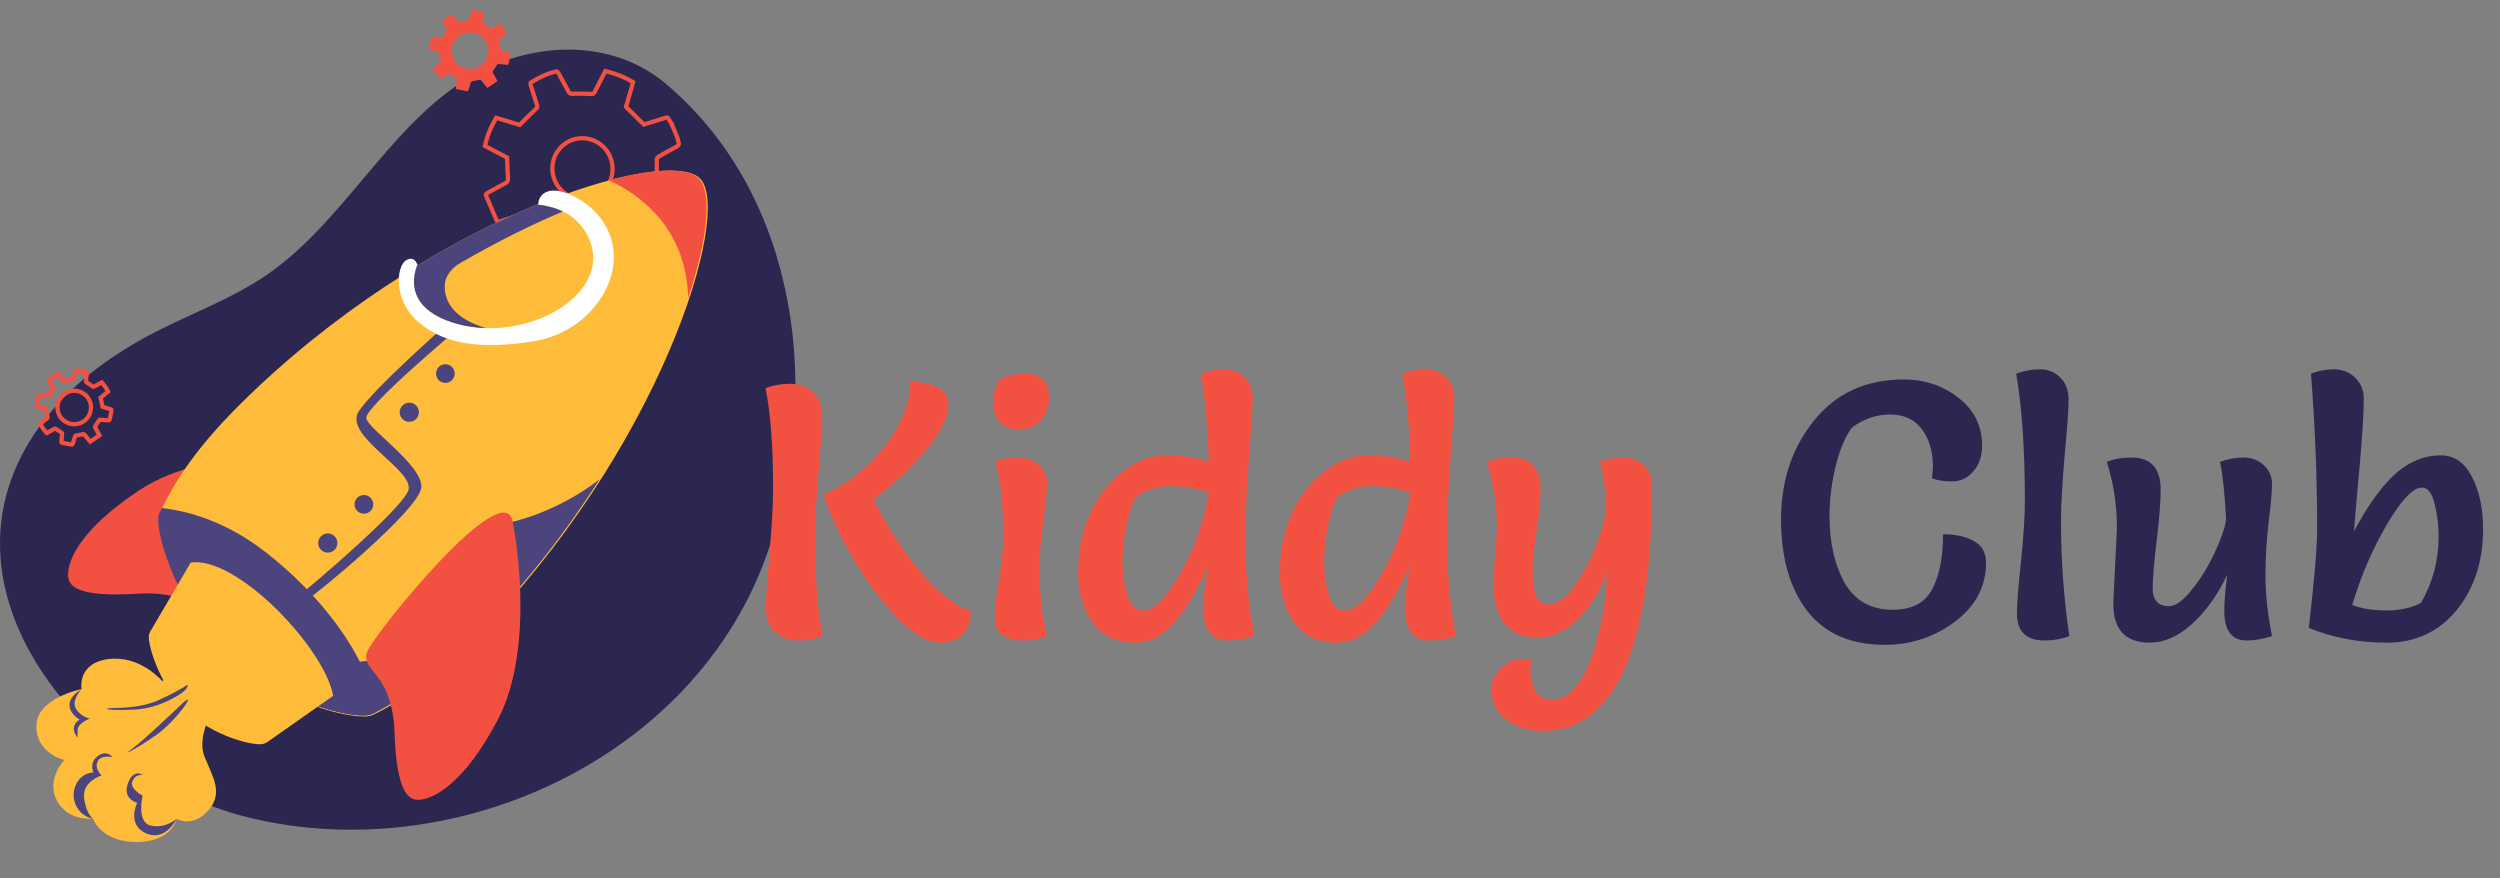 <svg width="242" height="85" viewBox="0 0 242 85" fill="none" xmlns="http://www.w3.org/2000/svg">
<rect x="0" y="0" width="242" height="85" fill="#808080" stroke="none"/>
<path d="M47.419 6.471C38.357 10.547 33.968 21.047 25.761 26.65C22.455 28.907 18.643 30.287 15.082 32.114C11.088 34.163 7.349 36.831 4.546 40.336C-8.047 56.089 7.85 75.078 23.887 79.09C42.261 83.687 63.667 75.079 72.38 57.98C73.097 56.574 73.721 55.121 74.245 53.632C79.636 38.316 77.483 19.173 64.506 8.151C59.729 4.093 52.989 3.965 47.419 6.471Z" fill="#2C2750"/>
<path d="M10.842 40.562C10.787 40.816 10.636 40.918 10.415 40.894C10.193 40.864 9.969 40.847 9.746 40.831C9.711 40.883 9.676 40.934 9.642 40.987C9.569 41.098 9.495 41.209 9.414 41.315C9.514 41.493 9.6 41.656 9.691 41.826L9.895 42.207L8.697 43.024L8.375 42.642C8.264 42.508 8.153 42.374 8.045 42.238C7.926 42.262 7.816 42.282 7.706 42.301C7.618 42.317 7.529 42.333 7.441 42.351C7.409 42.452 7.379 42.554 7.349 42.657L7.285 42.875C7.233 43.044 7.188 43.191 7.012 43.242L6.964 43.256L5.881 43.04L5.842 43.008C5.716 42.905 5.731 42.77 5.747 42.626C5.769 42.423 5.792 42.223 5.808 42.023C5.74 41.977 5.67 41.933 5.601 41.888C5.509 41.83 5.418 41.771 5.328 41.709C5.158 41.806 4.989 41.898 4.821 41.991L4.502 42.166L4.394 42.072C4.189 41.892 3.795 41.334 3.715 41.071L3.675 40.94L3.946 40.718C4.095 40.595 4.245 40.471 4.398 40.352C4.34 40.134 4.304 39.93 4.272 39.739C4.137 39.702 4.007 39.663 3.877 39.624C3.78 39.594 3.682 39.565 3.584 39.538C3.379 39.48 3.332 39.319 3.358 39.188L3.535 38.262C3.544 38.22 3.599 38.008 3.864 38.043L3.955 38.051C4.163 38.069 4.37 38.087 4.577 38.112C4.668 37.955 4.758 37.813 4.852 37.666L4.903 37.586L4.453 36.762L4.567 36.654C4.844 36.39 5.159 36.179 5.532 36.01L5.675 35.945L6.259 36.656L6.378 36.634C6.563 36.6 6.741 36.566 6.919 36.54C6.955 36.413 6.991 36.292 7.028 36.172L7.115 35.876C7.174 35.666 7.332 35.641 7.414 35.647C7.8 35.666 8.11 35.723 8.389 35.825C8.475 35.857 8.616 35.941 8.595 36.158L8.564 36.501C8.553 36.622 8.542 36.742 8.53 36.864C8.708 36.977 8.879 37.095 9.046 37.217C9.235 37.114 9.421 37.014 9.609 36.913L9.892 36.761L10 36.878C10.283 37.189 10.493 37.498 10.642 37.822L10.708 37.966L9.97 38.572L10.103 39.216L10.205 39.247C10.354 39.291 10.514 39.339 10.672 39.388L10.735 39.406C10.973 39.473 11.005 39.588 10.984 39.806L10.842 40.562ZM10.574 39.785L10.55 39.778C10.393 39.729 10.236 39.683 10.088 39.639L9.751 39.538L9.519 38.413L10.201 37.853C10.097 37.656 9.967 37.467 9.802 37.273C9.597 37.383 9.395 37.492 9.194 37.601C9.075 37.668 8.96 37.66 8.853 37.581C8.664 37.444 8.473 37.311 8.275 37.186C8.156 37.111 8.105 37.006 8.119 36.864C8.132 36.731 8.144 36.598 8.156 36.464L8.182 36.186C7.98 36.12 7.756 36.08 7.486 36.061L7.419 36.288C7.38 36.42 7.34 36.553 7.303 36.686C7.261 36.834 7.167 36.916 7.015 36.939C6.829 36.965 6.645 37 6.454 37.036L6.096 37.101L5.56 36.45C5.34 36.562 5.143 36.693 4.965 36.845L5.377 37.6L5.197 37.886C5.102 38.035 5.011 38.178 4.928 38.325C4.84 38.477 4.716 38.542 4.546 38.52C4.338 38.495 4.128 38.477 3.92 38.459L3.914 38.458L3.779 39.168C3.852 39.189 3.924 39.211 3.995 39.232C4.13 39.273 4.265 39.314 4.401 39.35C4.631 39.41 4.663 39.6 4.675 39.672C4.707 39.863 4.744 40.067 4.799 40.264C4.845 40.428 4.805 40.553 4.672 40.658C4.513 40.781 4.358 40.908 4.205 41.034L4.159 41.072C4.251 41.246 4.429 41.505 4.567 41.664L4.624 41.632C4.804 41.534 4.986 41.435 5.165 41.332C5.348 41.227 5.483 41.32 5.533 41.354C5.628 41.42 5.725 41.482 5.821 41.544C5.906 41.598 5.992 41.653 6.074 41.709C6.154 41.764 6.23 41.882 6.22 42.002C6.203 42.224 6.178 42.446 6.153 42.668C6.153 42.671 6.153 42.675 6.152 42.678L6.874 42.822C6.88 42.8 6.887 42.776 6.894 42.756L6.957 42.543C6.992 42.421 7.028 42.3 7.067 42.179C7.101 42.074 7.203 41.982 7.31 41.96C7.417 41.938 7.526 41.919 7.634 41.899C7.752 41.878 7.871 41.857 7.988 41.832C8.042 41.821 8.208 41.786 8.337 41.949C8.453 42.095 8.572 42.239 8.69 42.382L8.77 42.479L9.361 42.076L9.33 42.019C9.237 41.844 9.149 41.677 9.056 41.513C8.998 41.413 8.939 41.258 9.086 41.071C9.163 40.973 9.232 40.868 9.301 40.763C9.347 40.693 9.393 40.623 9.441 40.554C9.502 40.468 9.622 40.415 9.722 40.42C9.972 40.438 10.204 40.455 10.435 40.484L10.574 39.785ZM3.759 39.265V39.266C3.759 39.265 3.759 39.265 3.759 39.265ZM3.937 38.338V38.339C3.937 38.339 3.937 38.339 3.937 38.338ZM7.186 41.272C7.069 41.272 6.949 41.261 6.829 41.237C6.35 41.141 5.937 40.865 5.666 40.459C5.395 40.053 5.298 39.566 5.394 39.087C5.489 38.608 5.765 38.195 6.171 37.924C6.577 37.653 7.064 37.556 7.543 37.651C8.021 37.746 8.435 38.023 8.706 38.429C8.977 38.834 9.074 39.322 8.979 39.801C8.806 40.669 8.04 41.272 7.186 41.272ZM6.909 40.836C7.281 40.909 7.659 40.834 7.974 40.624C8.29 40.413 8.504 40.093 8.578 39.721C8.652 39.349 8.577 38.971 8.366 38.655C8.155 38.34 7.835 38.126 7.463 38.052C7.09 37.978 6.713 38.053 6.398 38.264C6.083 38.474 5.869 38.795 5.795 39.167C5.721 39.539 5.796 39.917 6.006 40.232C6.217 40.547 6.537 40.761 6.909 40.836Z" fill="#F25141"/>
<path d="M54.358 26.096L54.215 26.077C53.486 25.983 51.873 25.328 51.384 24.929L51.279 24.843L51.488 24.128C51.635 23.619 51.784 23.105 51.947 22.596C51.99 22.461 51.991 22.44 51.866 22.332C51.413 21.944 50.994 21.509 50.643 21.134C50.503 20.984 50.467 20.979 50.349 21.02C49.988 21.146 49.622 21.26 49.257 21.374C48.994 21.456 48.731 21.538 48.47 21.625C48.089 21.75 47.93 21.524 47.868 21.379L46.865 19.033C46.718 18.691 47.008 18.542 47.102 18.493L47.347 18.357C47.828 18.088 48.325 17.81 48.824 17.552C48.952 17.487 48.983 17.451 48.969 17.271C48.932 16.802 48.918 16.338 48.903 15.847L48.886 15.38L46.711 14.237L46.743 14.085C46.947 13.117 47.313 12.206 47.861 11.298L47.942 11.162L50.243 11.861L50.603 11.503C50.986 11.119 51.348 10.757 51.729 10.406C51.819 10.324 51.818 10.312 51.782 10.204C51.664 9.851 51.553 9.496 51.441 9.14C51.356 8.869 51.271 8.597 51.183 8.327C51.149 8.223 51.058 7.946 51.352 7.767C52.204 7.248 52.944 6.921 53.679 6.738C54.017 6.655 54.168 6.849 54.25 7.002C54.395 7.271 54.542 7.538 54.69 7.806C54.868 8.13 55.047 8.455 55.221 8.781C55.267 8.866 55.267 8.871 55.366 8.869C55.955 8.853 56.584 8.858 57.285 8.887C57.324 8.89 57.34 8.884 57.34 8.884C57.34 8.884 57.35 8.873 57.374 8.827C57.626 8.33 57.881 7.835 58.139 7.333L58.495 6.64L58.653 6.679C59.723 6.944 60.594 7.296 61.393 7.789L61.525 7.871L60.825 10.286L62.384 11.823L62.763 11.704C63.184 11.571 63.634 11.429 64.087 11.292C64.155 11.271 64.213 11.252 64.263 11.235C64.688 11.093 64.776 11.171 65.004 11.59L65.052 11.68C65.059 11.693 65.079 11.714 65.096 11.732L65.17 11.832L65.76 13.242C65.78 13.315 65.787 13.354 65.794 13.394C65.805 13.461 65.816 13.526 65.838 13.574C66.002 13.951 65.902 14.225 65.532 14.411C64.96 14.697 64.393 15.026 63.845 15.344C63.805 15.371 63.778 15.42 63.776 15.442C63.773 15.66 63.777 15.879 63.78 16.098C63.786 16.451 63.792 16.815 63.768 17.175C63.755 17.364 63.788 17.399 63.949 17.48C64.406 17.709 64.857 17.952 65.33 18.208L66.082 18.611L64.892 21.668L64.545 21.569C64.461 21.546 64.396 21.528 64.332 21.508L63.845 21.361C63.383 21.222 62.923 21.083 62.464 20.934C62.388 20.91 62.377 20.907 62.287 21.002C62.06 21.24 61.827 21.47 61.593 21.7C61.386 21.903 61.18 22.106 60.979 22.314C60.963 22.335 60.947 22.409 60.955 22.437C61.043 22.748 61.143 23.057 61.242 23.366C61.307 23.569 61.372 23.771 61.434 23.974C61.568 24.41 61.642 24.649 61.448 24.884L61.416 24.923L58.859 26.003L58.807 25.998C58.558 25.976 58.459 25.784 58.294 25.468C58.014 24.932 57.736 24.4 57.447 23.888C57.432 23.87 57.367 23.838 57.338 23.837C57.074 23.837 56.81 23.841 56.546 23.847C56.232 23.854 55.918 23.86 55.605 23.856C55.478 23.851 55.476 23.859 55.439 23.935C55.198 24.437 54.946 24.934 54.696 25.428L54.358 26.096ZM51.75 24.69C52.248 25.023 53.471 25.517 54.126 25.648L54.33 25.244C54.58 24.752 54.83 24.258 55.07 23.758C55.197 23.494 55.384 23.448 55.612 23.447C55.92 23.452 56.228 23.446 56.537 23.439C56.805 23.433 57.073 23.429 57.341 23.429C57.494 23.43 57.713 23.529 57.803 23.687C58.095 24.205 58.375 24.74 58.645 25.258C58.718 25.398 58.785 25.525 58.825 25.574L61.151 24.592C61.172 24.527 61.141 24.41 61.044 24.095H61.044C60.982 23.893 60.918 23.692 60.853 23.492C60.752 23.179 60.652 22.865 60.561 22.549C60.514 22.383 60.57 22.15 60.685 22.031C60.888 21.82 61.097 21.614 61.306 21.409C61.537 21.182 61.768 20.955 61.991 20.721C62.13 20.574 62.299 20.451 62.591 20.546C63.046 20.693 63.505 20.832 63.963 20.97L64.45 21.117C64.51 21.135 64.57 21.152 64.646 21.174L65.57 18.801L65.136 18.568C64.667 18.315 64.22 18.073 63.766 17.845C63.503 17.713 63.333 17.545 63.36 17.148C63.383 16.805 63.377 16.449 63.372 16.105C63.368 15.882 63.364 15.658 63.368 15.435C63.37 15.274 63.479 15.085 63.615 15.006C64.193 14.67 64.766 14.338 65.349 14.045C65.524 13.958 65.54 13.915 65.463 13.738C65.422 13.644 65.406 13.549 65.391 13.464C65.386 13.431 65.38 13.398 65.373 13.366L64.795 12.009C64.764 11.975 64.724 11.932 64.694 11.876L64.645 11.785C64.601 11.704 64.556 11.621 64.528 11.582C64.495 11.589 64.441 11.607 64.392 11.624C64.34 11.641 64.278 11.661 64.206 11.683C63.755 11.82 63.306 11.962 62.887 12.094L62.272 12.288L60.365 10.406L61.046 8.057C60.36 7.652 59.61 7.35 58.712 7.116L58.504 7.52C58.245 8.022 57.991 8.516 57.74 9.012C57.665 9.159 57.547 9.303 57.268 9.297C56.576 9.268 55.958 9.262 55.377 9.278C55.124 9.281 54.98 9.196 54.861 8.974C54.688 8.649 54.51 8.326 54.332 8.004C54.184 7.735 54.036 7.466 53.891 7.196C53.86 7.14 53.845 7.128 53.843 7.127C53.843 7.127 53.845 7.127 53.836 7.127C53.827 7.127 53.809 7.128 53.778 7.136C53.084 7.308 52.381 7.62 51.566 8.117C51.551 8.121 51.553 8.142 51.572 8.2C51.661 8.473 51.747 8.745 51.832 9.018C51.943 9.371 52.054 9.724 52.171 10.075C52.258 10.337 52.211 10.52 52.006 10.708C51.632 11.052 51.273 11.411 50.893 11.792L50.359 12.323L48.131 11.646C47.679 12.422 47.367 13.201 47.177 14.02L49.288 15.128L49.312 15.834C49.327 16.321 49.342 16.78 49.377 17.24C49.403 17.569 49.294 17.771 49.013 17.916C48.52 18.17 48.026 18.447 47.548 18.714L47.29 18.857C47.278 18.864 47.261 18.872 47.247 18.88L48.245 21.218C48.255 21.242 48.263 21.253 48.266 21.256C48.268 21.254 48.291 21.254 48.342 21.237C48.605 21.149 48.871 21.067 49.136 20.984C49.497 20.872 49.858 20.759 50.214 20.634C50.576 20.508 50.773 20.673 50.943 20.855C51.286 21.222 51.695 21.647 52.133 22.022C52.378 22.232 52.433 22.422 52.337 22.721C52.175 23.227 52.028 23.737 51.881 24.242L51.75 24.69ZM56.406 19.485C56.009 19.485 55.612 19.407 55.233 19.252C54.451 18.933 53.839 18.325 53.511 17.54C52.838 15.934 53.58 14.084 55.163 13.415C55.924 13.094 56.766 13.09 57.534 13.403C58.316 13.723 58.928 14.331 59.256 15.115C59.928 16.721 59.188 18.572 57.604 19.24C57.219 19.403 56.813 19.485 56.406 19.485ZM56.361 13.581C56.008 13.581 55.656 13.651 55.322 13.792C53.946 14.373 53.302 15.984 53.888 17.382C54.174 18.066 54.707 18.596 55.388 18.874C56.054 19.146 56.785 19.142 57.445 18.864C58.821 18.282 59.465 16.672 58.879 15.274C58.592 14.59 58.06 14.06 57.379 13.782C57.05 13.648 56.705 13.581 56.361 13.581Z" fill="#F25141"/>
<path d="M49.405 5.328C49.427 5.09 49.438 5.132 49.225 5.066C48.966 4.985 48.705 4.909 48.48 4.842C48.411 4.509 48.347 4.199 48.281 3.878C48.531 3.672 48.793 3.457 49.056 3.241C48.889 2.876 48.662 2.563 48.394 2.269C48.116 2.419 47.845 2.565 47.575 2.712C47.526 2.738 47.494 2.745 47.441 2.706C47.232 2.553 47.018 2.405 46.799 2.266C46.736 2.227 46.725 2.192 46.732 2.126C46.759 1.855 46.781 1.584 46.807 1.313C46.813 1.246 46.8 1.207 46.728 1.181C46.405 1.063 46.071 1.017 45.73 1C45.663 0.997 45.645 1.034 45.63 1.089C45.557 1.343 45.477 1.596 45.406 1.85C45.386 1.924 45.358 1.953 45.275 1.965C44.988 2.006 44.703 2.064 44.395 2.12C44.208 1.893 43.996 1.634 43.784 1.376C43.411 1.545 43.084 1.759 42.794 2.036C42.959 2.338 43.12 2.632 43.265 2.898C43.115 3.138 42.97 3.357 42.839 3.585C42.79 3.671 42.741 3.698 42.644 3.687C42.386 3.655 42.126 3.634 41.867 3.611C41.815 3.606 41.751 3.586 41.735 3.669C41.671 4.005 41.606 4.342 41.542 4.678C41.528 4.75 41.561 4.782 41.63 4.802C41.889 4.875 42.144 4.959 42.403 5.027C42.503 5.053 42.524 5.108 42.539 5.199C42.576 5.424 42.617 5.649 42.679 5.867C42.705 5.962 42.691 6.003 42.618 6.06C42.381 6.244 42.152 6.436 41.925 6.621C41.996 6.853 42.387 7.425 42.599 7.609C42.865 7.463 43.136 7.317 43.403 7.164C43.47 7.126 43.507 7.138 43.567 7.179C43.76 7.314 43.963 7.434 44.158 7.567C44.191 7.589 44.222 7.645 44.219 7.683C44.201 7.923 44.174 8.162 44.148 8.401C44.133 8.535 44.126 8.589 44.171 8.625L45.242 8.838C45.318 8.816 45.337 8.754 45.389 8.587C45.452 8.379 45.508 8.169 45.576 7.963C45.588 7.926 45.636 7.881 45.674 7.873C45.92 7.822 46.169 7.786 46.414 7.733C46.486 7.718 46.527 7.723 46.574 7.781C46.738 7.989 46.907 8.191 47.075 8.396C47.102 8.429 47.131 8.461 47.179 8.517C47.504 8.296 47.824 8.077 48.154 7.853C48.002 7.57 47.868 7.311 47.724 7.058C47.673 6.969 47.668 6.913 47.738 6.824C47.881 6.642 47.999 6.441 48.132 6.251C48.153 6.222 48.204 6.197 48.239 6.199C48.507 6.218 48.775 6.237 49.04 6.273C49.168 6.29 49.22 6.246 49.241 6.13L49.405 5.328ZM45.149 6.649C44.191 6.458 43.569 5.527 43.76 4.569C43.95 3.611 44.882 2.989 45.84 3.18C46.797 3.371 47.419 4.302 47.229 5.26C47.038 6.218 46.107 6.84 45.149 6.649Z" fill="#F25141"/>
<path d="M32.438 44.129C32.438 44.129 20.405 42.861 13.477 47.462C6.55 52.063 6.456 55.302 6.624 55.993C6.791 56.684 7.406 57.836 13.327 57.47C19.247 57.104 19.554 60.305 21.378 59.322C23.202 58.34 37.407 44.359 32.438 44.129Z" fill="#F25141"/>
<path d="M67.758 17.272C64.534 14.047 41.268 21.109 23.02 39.357C19.274 43.102 16.848 46.54 15.477 49.688C14.988 50.813 17.03 58.477 21.805 63.14C26.825 68.042 34.636 69.908 36.073 69.217C39.02 67.801 42.215 65.467 45.673 62.01C63.921 43.762 70.983 20.496 67.758 17.272Z" fill="#FFBB3A"/>
<path d="M58.034 46.398C53.853 49.644 49.557 50.518 49.557 50.518C49.557 50.518 48.855 56.136 40.028 62.054C31.2 67.973 27.288 58.944 27.288 58.543C27.288 58.543 27.286 62.978 26.941 66.738C30.991 68.856 35.02 69.6 36.012 69.123C38.954 67.709 42.143 65.379 45.595 61.928C50.568 56.955 54.707 51.609 58.034 46.398Z" fill="#4C457D"/>
<path d="M49.642 50.581C49.642 50.581 52.053 62.438 48.135 69.773C44.216 77.109 41 77.511 40.297 77.41C39.593 77.31 38.388 76.807 38.187 70.879C37.986 64.95 34.77 64.95 35.574 63.041C36.378 61.132 48.938 45.657 49.642 50.581Z" fill="#F25141"/>
<path d="M15.656 49.177C15.586 49.328 15.538 49.489 15.452 49.627C14.727 50.796 16.922 58.416 21.769 63.055C26.83 67.898 34.579 69.812 36.014 69.123C36.155 69.055 36.298 68.983 36.44 68.91C35.66 63.41 30.858 57.434 25.685 53.427C21.835 50.445 18.193 49.457 15.656 49.177Z" fill="#4C457D"/>
<path d="M14.551 61.123L18.462 54.452C22.951 53.802 31.452 62.785 32.25 67.355L25.849 71.85C25.849 71.85 15.101 64.412 14.551 61.123Z" fill="#FFBB3A"/>
<path d="M14.552 61.123C14.514 61.205 14.476 61.286 14.441 61.367C14.175 61.978 15.284 66.137 17.875 68.668C20.599 71.328 24.839 72.341 25.619 71.966C25.695 71.929 25.773 71.89 25.85 71.85C25.426 68.861 22.816 65.612 20.004 63.433C17.911 61.812 15.931 61.275 14.552 61.123Z" fill="#FFBB3A"/>
<path d="M19.547 65.855C19.547 65.855 20.803 65.955 20.753 67.412C20.702 68.869 18.994 71.23 19.798 73.24C20.602 75.25 21.657 76.757 20.15 78.465C18.642 80.174 17.085 79.269 17.085 79.269C17.085 79.269 16.633 81.51 13.204 81.51C9.775 81.51 8.996 79.244 8.996 79.244C8.996 79.244 6.584 79.546 5.504 77.486C4.424 75.426 6.233 73.567 6.233 73.567C6.233 73.567 3.52 72.989 3.52 70.276C3.52 67.563 7.891 66.709 7.891 66.709C7.891 66.709 7.438 64.171 10.528 63.795C13.618 63.418 15.728 65.955 15.728 65.955C15.728 65.955 17.261 63.87 19.547 65.855Z" fill="#FFBB3A"/>
<path d="M44.338 31.829C44.338 31.829 35.243 39.432 35.457 40.497C35.67 41.563 40.928 45.045 40.786 47.176C40.644 49.308 30.341 57.763 29.63 58.118C28.92 58.474 29.062 57.444 29.346 57.301C29.63 57.159 38.69 49.486 39.507 47.532C40.324 45.578 33.112 42.203 34.746 39.787C36.38 37.371 43.876 30.834 43.876 30.834L44.338 31.829Z" fill="#4C457D"/>
<path d="M40.435 25.741C40.435 25.741 40.203 24.653 39.297 25.203C38.391 25.754 37.982 29.058 40.558 31.225C43.134 33.392 46.615 33.801 51.447 33.072C56.278 32.344 58.89 28.738 59.334 25.914C59.929 22.127 57.224 19.613 54.968 18.743C52.712 17.872 52.074 19.141 52.107 19.81C52.14 20.478 49.084 24.013 46.793 24.688C44.501 25.363 40.435 25.741 40.435 25.741Z" fill="white"/>
<path d="M52.018 19.799C48.424 21.27 44.457 23.241 40.366 25.72C39.567 27.899 40.28 30.104 43.84 31.23C50.791 33.429 59.374 28.535 57.033 23.144C56.054 20.888 54.068 20.026 52.018 19.799Z" fill="#FFBB3A"/>
<path d="M52.018 19.799C48.424 21.27 44.457 23.241 40.366 25.72C39.567 27.899 40.28 30.104 43.84 31.23C44.89 31.562 45.977 31.732 47.058 31.763C46.978 31.739 46.898 31.716 46.819 31.691C44.015 30.804 42.977 29.248 43.053 27.562C43.074 27.108 43.348 26.157 44.608 25.429C48.069 23.431 51.401 21.763 54.483 20.473C53.718 20.101 52.874 19.893 52.018 19.799Z" fill="#4C457D"/>
<path d="M44.016 36.161C44.016 36.401 43.92 36.631 43.751 36.801C43.581 36.971 43.351 37.066 43.111 37.066C42.871 37.066 42.642 36.971 42.472 36.801C42.302 36.631 42.207 36.401 42.207 36.161C42.207 35.922 42.302 35.692 42.472 35.522C42.642 35.352 42.871 35.257 43.111 35.257C43.351 35.257 43.581 35.352 43.751 35.522C43.92 35.692 44.016 35.922 44.016 36.161Z" fill="#4C457D"/>
<path d="M40.55 39.904C40.55 40.151 40.452 40.387 40.278 40.562C40.104 40.736 39.867 40.834 39.621 40.834C39.499 40.834 39.378 40.81 39.265 40.763C39.152 40.717 39.05 40.648 38.964 40.562C38.877 40.475 38.809 40.373 38.762 40.26C38.715 40.147 38.691 40.026 38.691 39.904C38.691 39.782 38.715 39.661 38.762 39.549C38.809 39.436 38.877 39.334 38.964 39.247C39.05 39.161 39.152 39.092 39.265 39.046C39.378 38.999 39.499 38.975 39.621 38.975C39.867 38.975 40.104 39.073 40.278 39.247C40.452 39.422 40.55 39.658 40.55 39.904Z" fill="#4C457D"/>
<path d="M36.129 48.822C36.129 49.062 36.034 49.292 35.864 49.462C35.694 49.631 35.465 49.727 35.225 49.727C34.985 49.727 34.755 49.631 34.585 49.462C34.416 49.292 34.32 49.062 34.32 48.822C34.32 48.583 34.416 48.352 34.585 48.183C34.755 48.013 34.985 47.918 35.225 47.918C35.465 47.918 35.694 48.013 35.864 48.183C36.034 48.352 36.129 48.583 36.129 48.822Z" fill="#4C457D"/>
<path d="M32.66 52.565C32.66 52.812 32.562 53.048 32.388 53.223C32.213 53.397 31.977 53.495 31.73 53.495C31.608 53.495 31.487 53.471 31.375 53.424C31.262 53.377 31.159 53.309 31.073 53.223C30.987 53.136 30.918 53.034 30.872 52.921C30.825 52.808 30.801 52.687 30.801 52.565C30.801 52.443 30.825 52.322 30.872 52.21C30.918 52.097 30.987 51.994 31.073 51.908C31.159 51.822 31.262 51.753 31.375 51.707C31.487 51.66 31.608 51.636 31.73 51.636C31.977 51.636 32.213 51.734 32.388 51.908C32.562 52.082 32.66 52.319 32.66 52.565Z" fill="#4C457D"/>
<path d="M8.998 79.244C8.998 79.244 8.317 78.795 8.14 77.214C7.962 75.633 9.827 75.064 9.827 75.064C9.827 75.064 9.099 74.372 9.454 73.697C9.81 73.022 10.893 73.288 10.893 73.288C10.893 73.288 10.325 72.524 9.454 73.199C8.584 73.874 9.046 74.78 9.046 74.78C9.046 74.78 7.767 74.763 7.269 76.148C6.772 77.534 7.653 79.018 8.998 79.244Z" fill="#4C457D"/>
<path d="M7.892 66.709C7.892 66.709 6.86 67.799 7.357 68.617C7.855 69.434 8.707 69.558 8.707 69.558C8.707 69.558 7.517 69.984 7.517 70.659C7.517 71.334 7.5 71.388 7.5 71.388C7.5 71.388 7.002 70.819 7.18 70.304C7.357 69.789 7.713 69.665 7.713 69.665C7.713 69.665 5.37 68.3 7.892 66.709Z" fill="#4C457D"/>
<path d="M17.7 66.997C17.7 66.997 15.703 68.567 12.952 68.693C10.201 68.819 9.875 68.555 10.867 68.542C11.86 68.53 13.744 68.467 15.163 67.852C16.582 67.236 17.889 66.495 18.039 66.344C18.19 66.194 18.303 66.533 17.7 66.997Z" fill="#4C457D"/>
<path d="M17.763 67.99C17.763 67.99 13.744 71.833 12.689 72.562C11.634 73.29 13.291 72.436 15.15 71.13C17.009 69.823 19.12 66.834 17.763 67.99Z" fill="#4C457D"/>
<path d="M17.085 79.269C17.085 79.269 16.042 80.224 14.61 79.922C13.178 79.621 13.806 77.021 13.806 77.021C13.806 77.021 12.525 76.355 12.814 75.626C13.103 74.898 13.819 75.011 13.819 75.011C13.819 75.011 12.902 74.345 12.374 75.853C11.847 77.36 13.279 77.712 13.279 77.712C13.279 77.712 12.236 79.817 14.133 80.663C16.03 81.51 17.085 79.269 17.085 79.269Z" fill="#4C457D"/>
<path d="M64.766 16.512C63.248 16.514 61.258 16.821 58.922 17.438C61.908 18.821 66.426 22.03 66.618 28.839C68.587 22.899 68.912 18.532 67.644 17.265C67.142 16.762 66.15 16.51 64.766 16.512Z" fill="#F25141"/>
<path d="M84.565 48.35C85.778 50.823 87.26 53.122 89.01 55.245C90.783 57.368 92.44 58.663 93.98 59.13C93.98 60.11 93.723 60.868 93.21 61.405C92.697 61.942 91.962 62.21 91.005 62.21C89.745 62.21 88.287 61.335 86.63 59.585C84.997 57.812 83.562 55.828 82.325 53.635C81.088 51.442 80.225 49.517 79.735 47.86C82.045 46.857 84.017 45.305 85.65 43.205C87.283 41.082 88.1 38.993 88.1 36.94C89.103 36.94 89.967 37.115 90.69 37.465C91.437 37.815 91.81 38.375 91.81 39.145C91.81 40.358 91.087 41.828 89.64 43.555C88.193 45.282 86.502 46.88 84.565 48.35ZM79.63 61.58C78.883 61.86 78.09 62 77.25 62C76.41 62 75.675 61.732 75.045 61.195C74.438 60.658 74.135 59.923 74.135 58.99C74.135 58.057 74.252 56.272 74.485 53.635C74.718 50.975 74.835 48.852 74.835 47.265C74.835 43.182 74.59 39.95 74.1 37.57C74.847 37.29 75.64 37.15 76.48 37.15C77.32 37.15 78.043 37.418 78.65 37.955C79.28 38.492 79.595 39.227 79.595 40.16C79.595 41.093 79.478 42.89 79.245 45.55C79.012 48.187 78.895 50.298 78.895 51.885C78.895 55.968 79.14 59.2 79.63 61.58ZM96.348 44.605C97.094 44.395 97.841 44.29 98.588 44.29C99.358 44.29 100.011 44.523 100.548 44.99C101.084 45.457 101.353 46.063 101.353 46.81C101.353 47.533 101.224 48.805 100.968 50.625C100.734 52.422 100.618 53.822 100.618 54.825C100.618 57.438 100.863 59.69 101.353 61.58C100.629 61.86 99.848 62 99.008 62C98.168 62 97.503 61.813 97.013 61.44C96.523 61.043 96.278 60.483 96.278 59.76C96.278 59.013 96.418 57.8 96.698 56.12C96.978 54.44 97.118 53.052 97.118 51.955C97.118 49.038 96.861 46.588 96.348 44.605ZM96.803 36.695C97.619 36.322 98.424 36.135 99.218 36.135C100.011 36.135 100.594 36.345 100.968 36.765C101.364 37.162 101.563 37.757 101.563 38.55C101.563 39.343 101.294 40.043 100.758 40.65C100.244 41.257 99.568 41.56 98.728 41.56C97.001 41.56 96.138 40.662 96.138 38.865C96.138 38.072 96.359 37.348 96.803 36.695ZM116.224 36.17C116.97 35.89 117.74 35.75 118.534 35.75C119.327 35.75 119.98 36.018 120.494 36.555C121.007 37.068 121.264 37.722 121.264 38.515C121.264 39.285 121.147 41.128 120.914 44.045C120.68 46.938 120.564 49.797 120.564 52.62C120.564 55.42 120.844 58.407 121.404 61.58C120.564 61.86 119.689 62 118.779 62C117.239 62 116.469 60.915 116.469 58.745C116.469 58.022 116.62 56.727 116.924 54.86C115.944 56.937 115.069 58.477 114.299 59.48C113.552 60.483 112.817 61.195 112.094 61.615C111.394 62.012 110.647 62.21 109.854 62.21C108.08 62.21 106.715 61.557 105.759 60.25C104.825 58.943 104.359 57.333 104.359 55.42C104.359 53.507 104.697 51.71 105.374 50.03C106.074 48.327 107.112 46.915 108.489 45.795C109.889 44.652 111.37 44.08 112.934 44.08C114.497 44.08 115.85 44.29 116.994 44.71C116.947 41.7 116.69 38.853 116.224 36.17ZM116.994 47.685C115.85 47.265 114.614 47.055 113.284 47.055C111.954 47.055 110.81 47.44 109.854 48.21C109.06 50.1 108.664 52.212 108.664 54.545C108.664 55.618 108.815 56.645 109.119 57.625C109.422 58.605 109.924 59.095 110.624 59.095C111.697 59.095 112.91 57.893 114.264 55.49C115.64 53.087 116.55 50.485 116.994 47.685ZM135.74 36.17C136.487 35.89 137.257 35.75 138.05 35.75C138.844 35.75 139.497 36.018 140.01 36.555C140.524 37.068 140.78 37.722 140.78 38.515C140.78 39.285 140.664 41.128 140.43 44.045C140.197 46.938 140.08 49.797 140.08 52.62C140.08 55.42 140.36 58.407 140.92 61.58C140.08 61.86 139.205 62 138.295 62C136.755 62 135.985 60.915 135.985 58.745C135.985 58.022 136.137 56.727 136.44 54.86C135.46 56.937 134.585 58.477 133.815 59.48C133.069 60.483 132.334 61.195 131.61 61.615C130.91 62.012 130.164 62.21 129.37 62.21C127.597 62.21 126.232 61.557 125.275 60.25C124.342 58.943 123.875 57.333 123.875 55.42C123.875 53.507 124.214 51.71 124.89 50.03C125.59 48.327 126.629 46.915 128.005 45.795C129.405 44.652 130.887 44.08 132.45 44.08C134.014 44.08 135.367 44.29 136.51 44.71C136.464 41.7 136.207 38.853 135.74 36.17ZM136.51 47.685C135.367 47.265 134.13 47.055 132.8 47.055C131.47 47.055 130.327 47.44 129.37 48.21C128.577 50.1 128.18 52.212 128.18 54.545C128.18 55.618 128.332 56.645 128.635 57.625C128.939 58.605 129.44 59.095 130.14 59.095C131.214 59.095 132.427 57.893 133.78 55.49C135.157 53.087 136.067 50.485 136.51 47.685ZM144.547 56.19L144.897 51.15C144.897 48.887 144.57 46.74 143.917 44.71C144.57 44.43 145.375 44.29 146.332 44.29C148.198 44.29 149.132 45.328 149.132 47.405C149.132 48.338 149.003 49.657 148.747 51.36C148.49 53.063 148.362 54.242 148.362 54.895C148.362 55.525 148.373 55.992 148.397 56.295C148.42 56.575 148.478 56.913 148.572 57.31C148.712 58.103 149.167 58.5 149.937 58.5C150.73 58.5 151.57 57.882 152.457 56.645C153.367 55.385 154.09 53.997 154.627 52.48C155.187 50.963 155.467 49.762 155.467 48.875C155.35 47.032 155.152 45.643 154.872 44.71C155.618 44.43 156.377 44.29 157.147 44.29C157.94 44.29 158.593 44.535 159.107 45.025C159.643 45.515 159.912 46.168 159.912 46.985C159.912 59.725 157.578 67.367 152.912 69.91C151.862 70.47 150.672 70.75 149.342 70.75C148.012 70.75 146.845 70.4 145.842 69.7C144.862 69 144.372 68.02 144.372 66.76C144.372 65.92 144.687 65.208 145.317 64.625C145.947 64.065 146.693 63.785 147.557 63.785C147.743 63.785 147.977 63.808 148.257 63.855C148.187 64.158 148.152 64.427 148.152 64.66C148.152 66.713 148.863 67.74 150.287 67.74C151.15 67.74 151.932 67.273 152.632 66.34C153.332 65.407 153.892 64.263 154.312 62.91C155.128 60.157 155.537 57.66 155.537 55.42C154.837 57.31 153.88 58.838 152.667 60.005C151.477 61.148 150.182 61.72 148.782 61.72C145.958 61.72 144.547 59.877 144.547 56.19Z" fill="#F25141"/>
<path d="M184.271 36.73C186.301 36.73 188.075 37.325 189.591 38.515C191.108 39.705 191.866 41.245 191.866 43.135C191.866 44.138 191.586 44.967 191.026 45.62C190.466 46.273 189.778 46.6 188.961 46.6C188.145 46.6 187.491 46.495 187.001 46.285C187.071 45.912 187.106 45.515 187.106 45.095C187.083 43.625 186.721 42.435 186.021 41.525C185.321 40.592 184.295 40.125 182.941 40.125C181.611 40.125 180.375 40.557 179.231 41.42C178.555 42.4 178.03 43.683 177.656 45.27C177.283 46.857 177.096 48.42 177.096 49.96C177.096 52.527 177.586 54.685 178.566 56.435C179.57 58.162 181.121 59.025 183.221 59.025C185.158 59.025 186.465 58.29 187.141 56.82C187.771 55.537 188.086 53.833 188.086 51.71C189.276 51.71 190.268 51.932 191.061 52.375C191.855 52.795 192.251 53.495 192.251 54.475C192.251 56.762 191.248 58.663 189.241 60.18C187.235 61.673 184.971 62.42 182.451 62.42C179.161 62.42 176.665 61.335 174.961 59.165C173.258 56.972 172.406 54.008 172.406 50.275C172.406 46.542 173.468 43.357 175.591 40.72C177.738 38.06 180.631 36.73 184.271 36.73ZM195.167 36.17C195.914 35.89 196.684 35.75 197.477 35.75C198.27 35.75 198.924 36.018 199.437 36.555C199.974 37.068 200.242 37.78 200.242 38.69C200.242 39.577 200.114 41.373 199.857 44.08C199.624 46.763 199.507 48.875 199.507 50.415C199.507 54.218 199.775 57.94 200.312 61.58C199.565 61.86 198.772 62 197.932 62C196.135 62 195.237 61.125 195.237 59.375C195.237 58.535 195.365 56.89 195.622 54.44C195.879 51.967 196.007 49.983 196.007 48.49C196.007 43.52 195.727 39.413 195.167 36.17ZM204.566 58.43L204.916 51.15C204.916 48.887 204.59 46.74 203.936 44.71C204.59 44.43 205.395 44.29 206.351 44.29C208.218 44.29 209.151 45.328 209.151 47.405C209.151 48.572 209.023 50.217 208.766 52.34C208.51 54.44 208.381 55.968 208.381 56.925C208.381 58.092 208.906 58.675 209.956 58.675C210.586 58.675 211.321 58.15 212.161 57.1C213.025 56.027 213.76 54.837 214.366 53.53C214.996 52.2 215.37 51.115 215.486 50.275C215.346 47.708 215.148 45.853 214.891 44.71C215.638 44.43 216.396 44.29 217.166 44.29C217.96 44.29 218.613 44.535 219.126 45.025C219.663 45.515 219.931 46.122 219.931 46.845C219.931 47.568 219.826 48.77 219.616 50.45C219.406 52.13 219.301 53.892 219.301 55.735C219.301 57.555 219.511 59.503 219.931 61.58C219.021 61.86 218.205 62 217.481 62C216.035 62 215.311 61.043 215.311 59.13C215.311 58.29 215.405 57.123 215.591 55.63C214.658 57.613 213.515 59.212 212.161 60.425C210.831 61.615 209.478 62.21 208.101 62.21C205.745 62.21 204.566 60.95 204.566 58.43ZM223.493 60.775C224.03 56.132 224.298 52.935 224.298 51.185C224.298 46.285 224.1 41.28 223.703 36.17C224.403 35.89 225.15 35.75 225.943 35.75C226.736 35.75 227.413 36.018 227.973 36.555C228.533 37.092 228.813 37.768 228.813 38.585C228.813 39.985 228.673 42.225 228.393 45.305C228.113 48.362 227.938 50.403 227.868 51.43C229.781 47.837 231.683 45.597 233.573 44.71C234.413 44.29 235.311 44.08 236.268 44.08C237.575 44.08 238.578 44.768 239.278 46.145C240.001 47.522 240.363 49.202 240.363 51.185C240.363 54.358 239.5 56.995 237.773 59.095C236.046 61.172 233.806 62.21 231.053 62.21C228.323 62.21 225.803 61.732 223.493 60.775ZM227.693 58.57C228.626 58.92 229.735 59.095 231.018 59.095C232.301 59.095 233.41 58.85 234.343 58.36C235.486 56.4 236.058 54.265 236.058 51.955C236.058 50.858 235.93 49.797 235.673 48.77C235.416 47.72 235.008 47.195 234.448 47.195C233.585 47.195 232.453 48.385 231.053 50.765C229.653 53.145 228.533 55.747 227.693 58.57Z" fill="#2C2750"/>
</svg>
